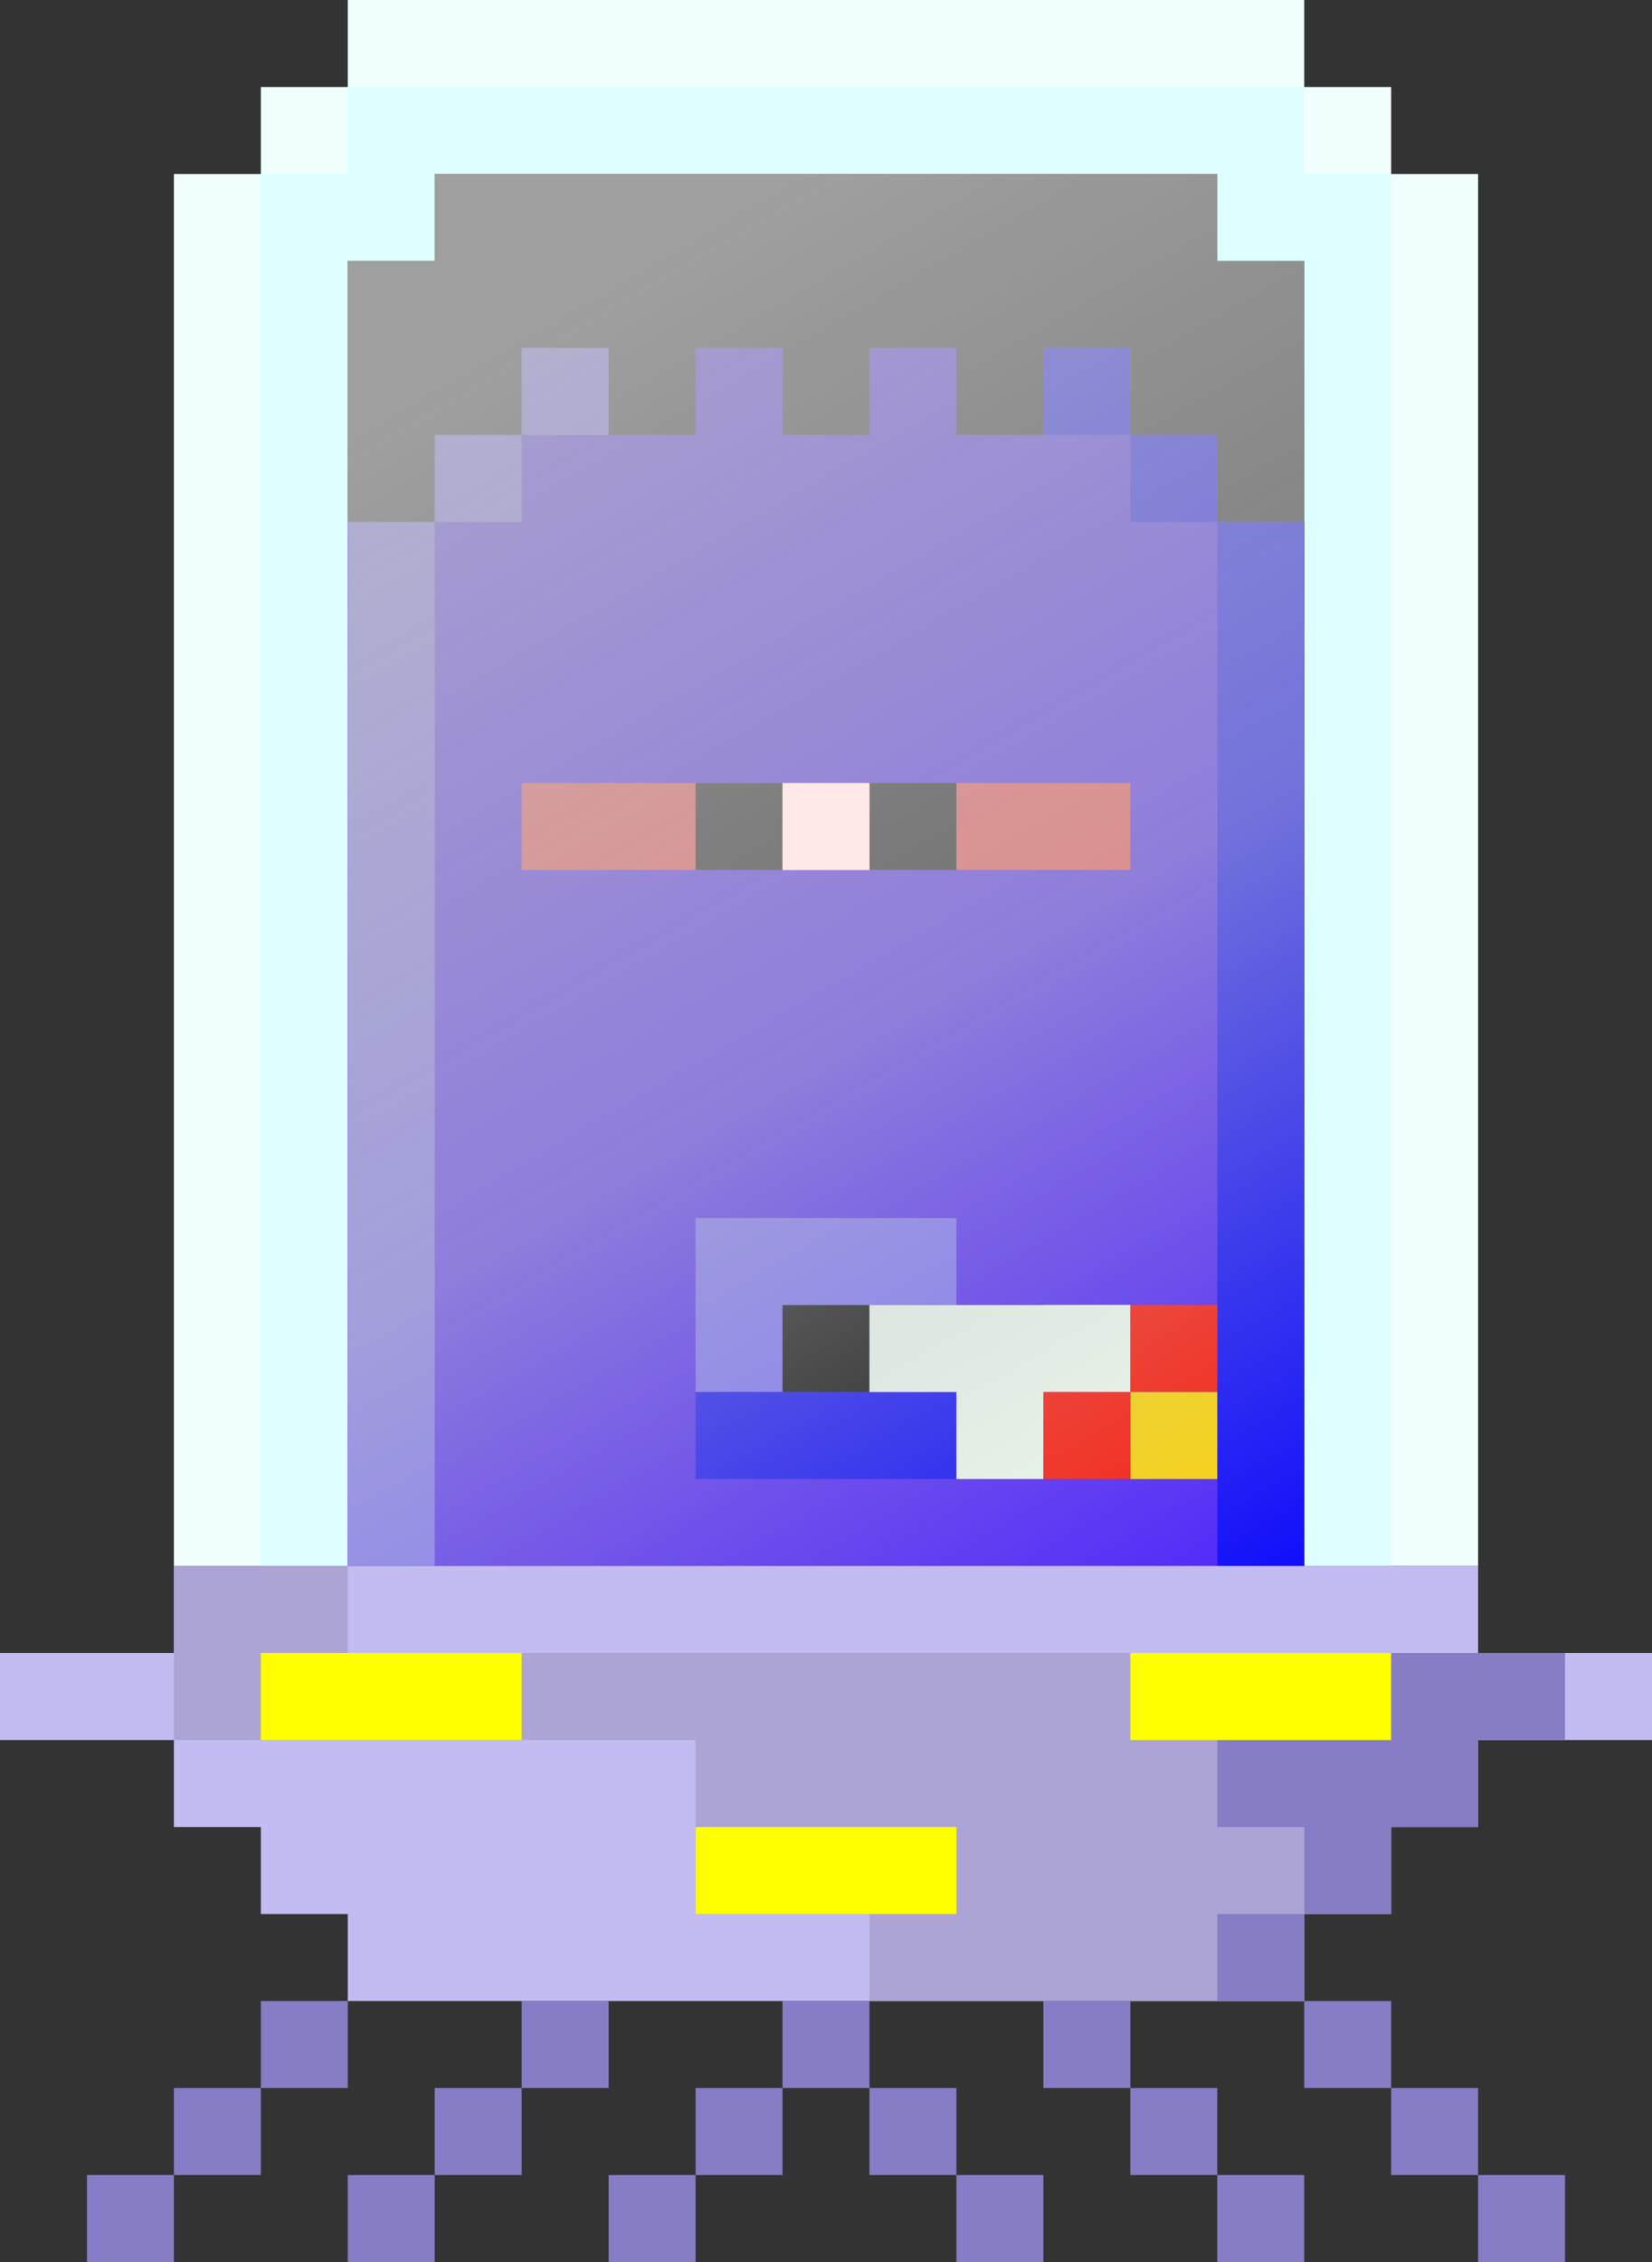 <svg width="19" height="26" viewBox="0 0 19 26" fill="none" xmlns="http://www.w3.org/2000/svg">
<rect x="0" y="0" width="19" height="26" fill="#333333" stroke="none"/>
<g clip-path="url(#clip0_51_51873)">
<path fill-rule="evenodd" clip-rule="evenodd" d="M4 0H15V1H16V2H17V18H2V2H3V1H4V0Z" fill="#F1FFFF"/>
<path fill-rule="evenodd" clip-rule="evenodd" d="M15 1H4V2H3V18H16V2H15V1Z" fill="#DEFFFF"/>
<path fill-rule="evenodd" clip-rule="evenodd" d="M14 2H5V3H4V18H15V3H14V2Z" fill="#161617"/>
<path fill-rule="evenodd" clip-rule="evenodd" d="M6 4H7V5H8V4H9V5H10V4H11V5H12V4H13V5H14V6H15V18H4V6H5V5H6V4Z" fill="#471AFF"/>
<path fill-rule="evenodd" clip-rule="evenodd" d="M13 4H12V5H13V6H14V18H15V6H14V5H13V4Z" fill="#0200FF"/>
<path fill-rule="evenodd" clip-rule="evenodd" d="M6 4H7V5H6V6H5V18H4V6H5V5H6V4Z" fill="#766BFF"/>
<path d="M6 9H13V10H6V9Z" fill="#FF4949"/>
<path fill-rule="evenodd" clip-rule="evenodd" d="M9 9H8V10H9V9ZM10 9V10H11V9H10Z" fill="black"/>
<path fill-rule="evenodd" clip-rule="evenodd" d="M11 14H10H8V15V16H10V15H11V14Z" fill="#766BFF"/>
<rect x="8" y="16" width="3" height="1" fill="#0200FF"/>
<path fill-rule="evenodd" clip-rule="evenodd" d="M17 18H2V19H0V20H2V21H3V22H4V23H15V22H16V21H17V20H19V19H17V18Z" fill="#C2BCF2"/>
<path fill-rule="evenodd" clip-rule="evenodd" d="M4 18H2V20H3H4H8V22H10V23H15V22V21V19H14H8H4V18Z" fill="#ACA4D4"/>
<path fill-rule="evenodd" clip-rule="evenodd" d="M18 19H17H14V20V21H15V22H14V23H15V22H16V21H17V20H18V19Z" fill="#867DC6"/>
<path fill-rule="evenodd" clip-rule="evenodd" d="M3 19H6V20H3V19ZM13 19H16V20H13V19ZM11 21H8V22H11V21Z" fill="#FFFF00"/>
<path fill-rule="evenodd" clip-rule="evenodd" d="M3 23H4V24H3V23ZM2 25V24H3V25H2ZM2 25V26H1V25H2ZM6 23H7V24H6V23ZM5 25V24H6V25H5ZM5 25V26H4V25H5ZM10 23H9V24H8V25H7V26H8V25H9V24H10V25H11V26H12V25H11V24H10V23ZM12 23H13V24H12V23ZM14 25H13V24H14V25ZM14 25H15V26H14V25ZM16 23H15V24H16V25H17V26H18V25H17V24H16V23Z" fill="#867DC6"/>
<rect x="12" y="15" width="1" height="1" fill="white"/>
<rect x="9" y="15" width="1" height="1" fill="black"/>
<path fill-rule="evenodd" clip-rule="evenodd" d="M11 15H10V16H11V17H12V16H13V15H12H11Z" fill="#F1FFF3"/>
<rect x="13" y="15" width="1" height="1" fill="#FE0F00"/>
<rect x="13" y="16" width="1" height="1" fill="#FED500"/>
<rect x="12" y="16" width="1" height="1" fill="#FE0F00"/>
<path opacity="0.8" fill-rule="evenodd" clip-rule="evenodd" d="M14 2H5V3H4V18H15V3H14V2Z" fill="url(#paint0_linear_51_51873)"/>
<rect x="9" y="9" width="1" height="1" fill="#FFE8E8"/>
</g>
<defs>
<linearGradient id="paint0_linear_51_51873" x1="6.5" y1="3.5" x2="15.5" y2="19" gradientUnits="userSpaceOnUse">
<stop stop-color="#C2C2C2"/>
<stop offset="0.501" stop-color="#C2C2C2" stop-opacity="0.738"/>
<stop offset="1" stop-color="#C2C2C2" stop-opacity="0"/>
</linearGradient>
<clipPath id="clip0_51_51873">
<rect width="19" height="26" fill="white"/>
</clipPath>
</defs>
</svg>
